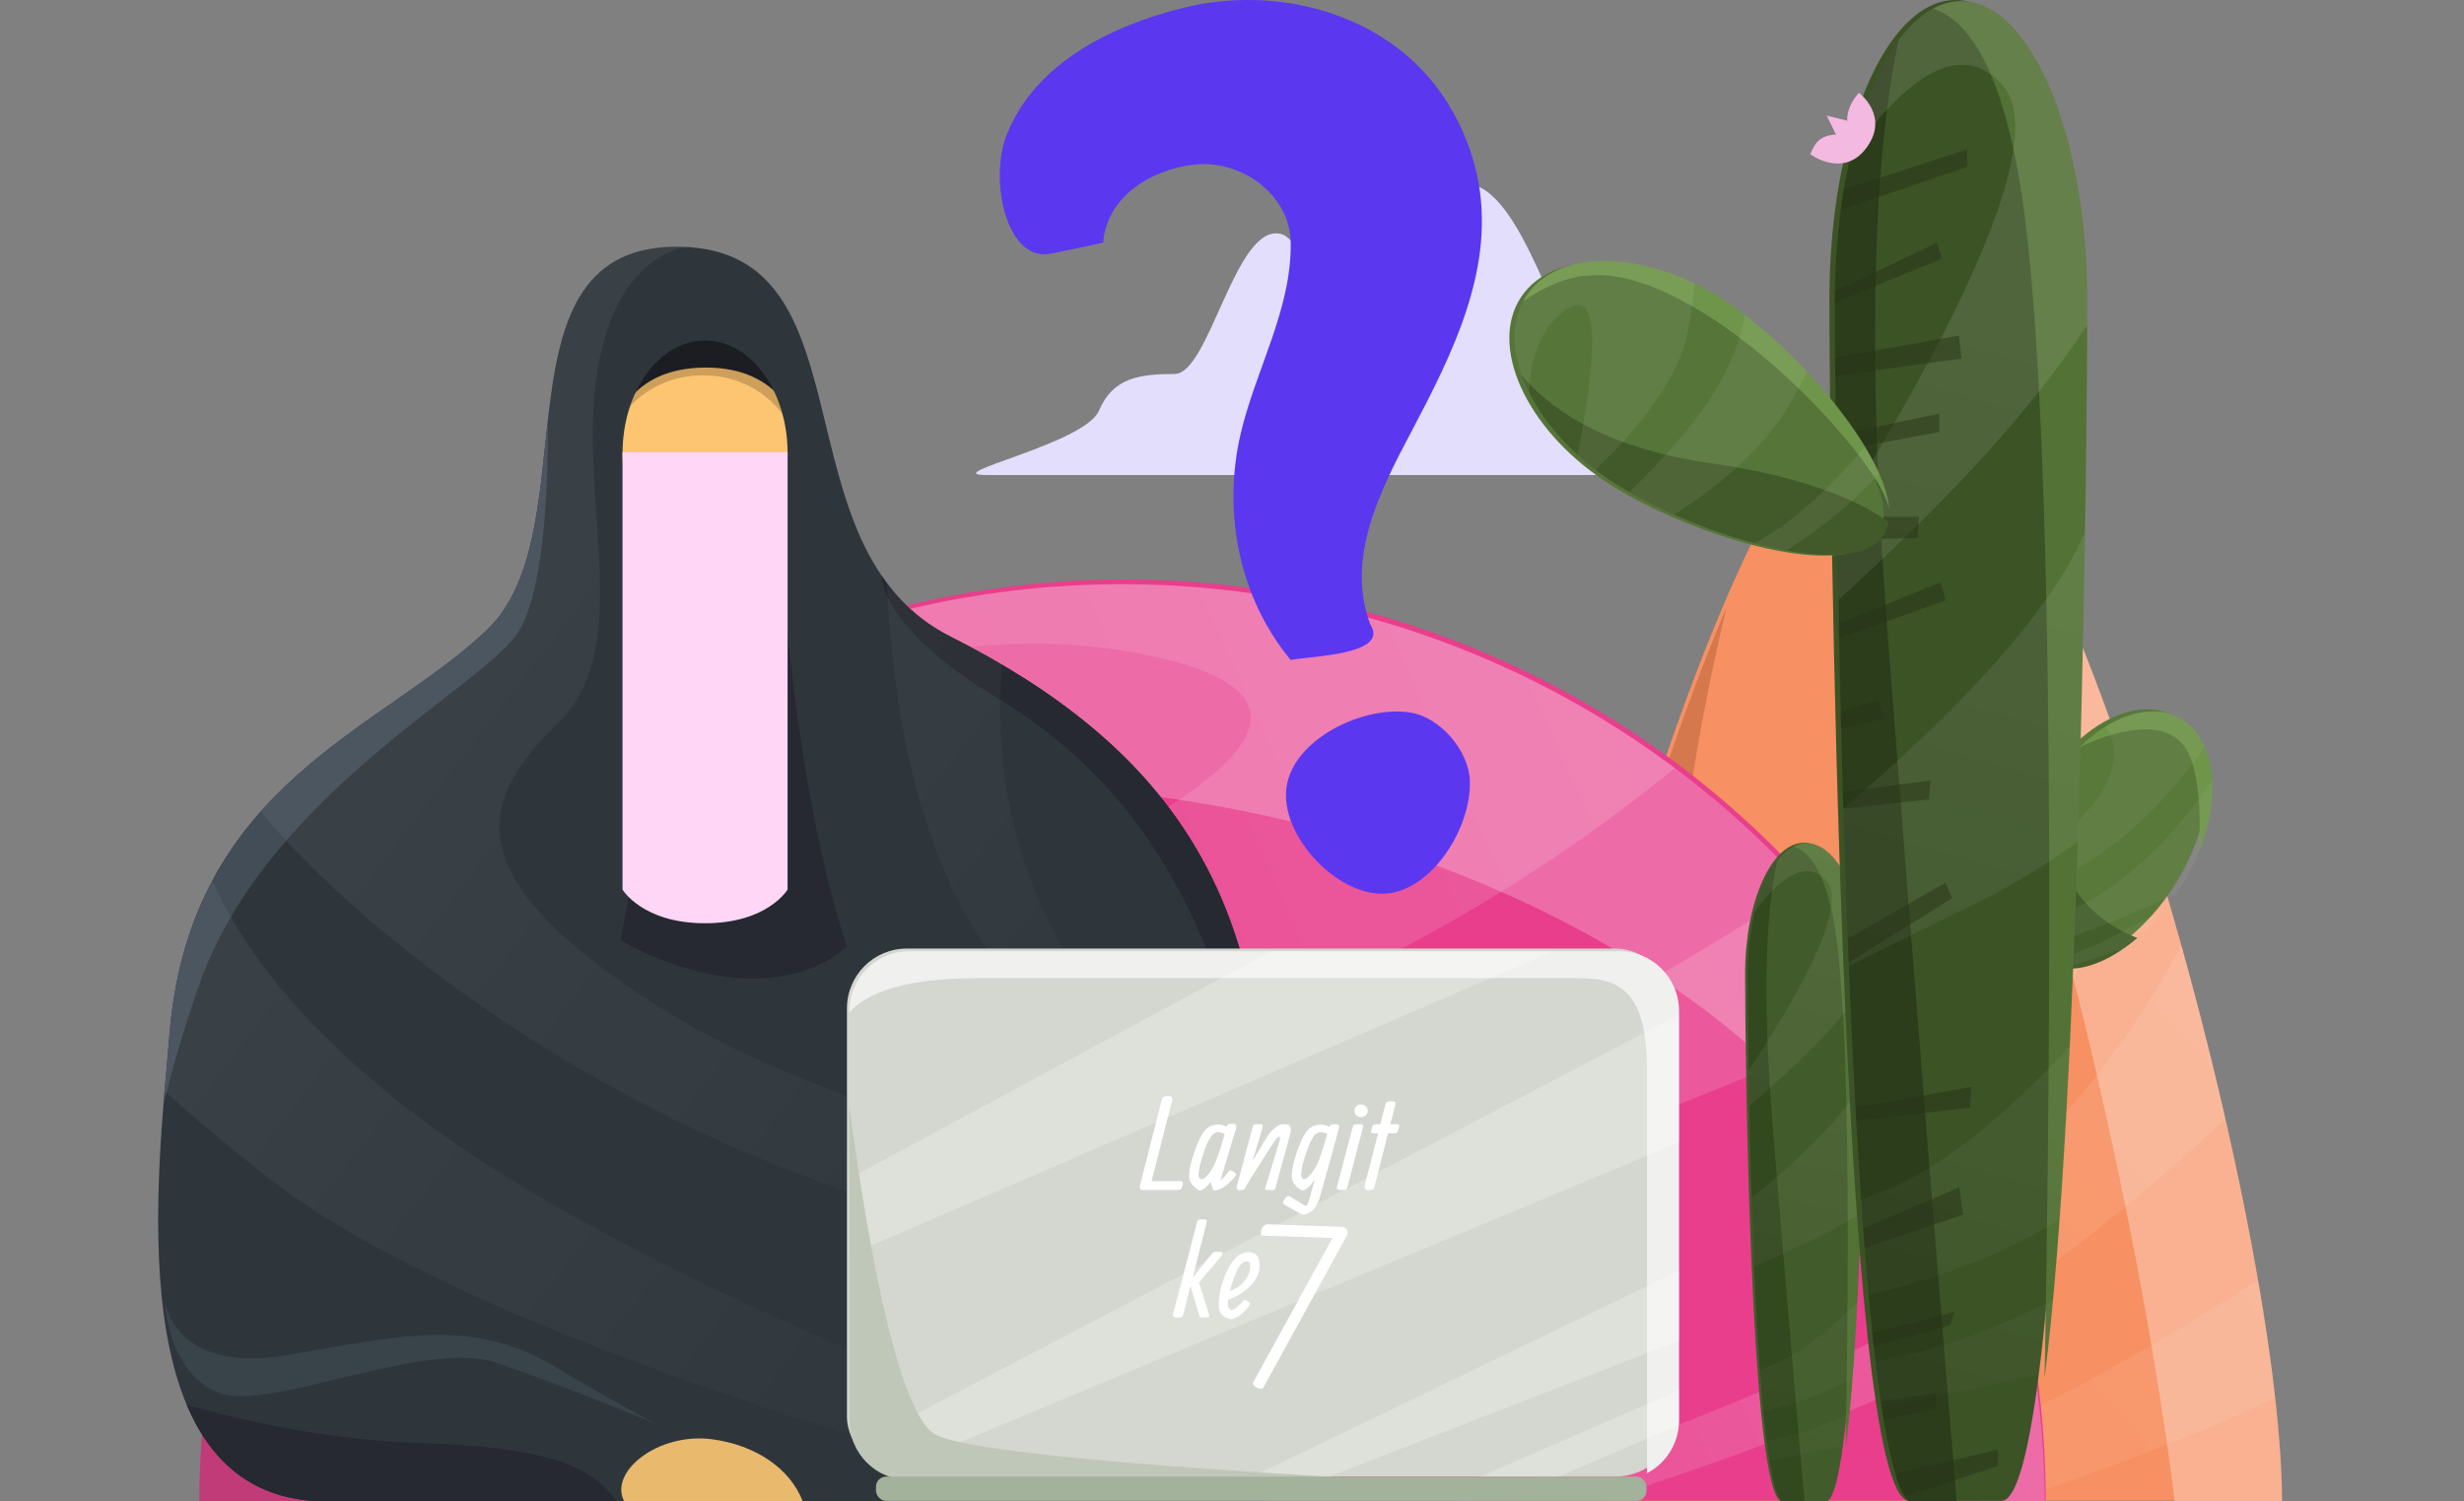 <?xml version="1.0" encoding="UTF-8" standalone="no"?>
<svg
   xmlns:dc="http://purl.org/dc/elements/1.1/"
   xmlns:cc="http://creativecommons.org/ns#"
   xmlns:rdf="http://www.w3.org/1999/02/22-rdf-syntax-ns#"
   xmlns:svg="http://www.w3.org/2000/svg"
   xmlns="http://www.w3.org/2000/svg"
   xmlns:xlink="http://www.w3.org/1999/xlink"
   xmlns:sodipodi="http://sodipodi.sourceforge.net/DTD/sodipodi-0.dtd"
   xmlns:inkscape="http://www.inkscape.org/namespaces/inkscape"
   width="870"
   height="530"
   version="1.1"
   viewBox="0 0 870 530"
   id="svg16"
   sodipodi:docname="f.svg"
   inkscape:version="1.0.1 (unknown)">
  <rect x="0" y="0" width="870" height="530" fill="#808080" stroke="none"/>
  <title
     id="title1127">Header LangitKetujuh OS for Web</title>
  <sodipodi:namedview
     pagecolor="#ffffff"
     bordercolor="#666666"
     borderopacity="1"
     objecttolerance="10"
     gridtolerance="10"
     guidetolerance="10"
     inkscape:pageopacity="0"
     inkscape:pageshadow="2"
     inkscape:window-width="1366"
     inkscape:window-height="703"
     id="namedview18"
     showgrid="false"
     inkscape:zoom="0.49339623"
     inkscape:cx="414.0657"
     inkscape:cy="212.88979"
     inkscape:window-x="0"
     inkscape:window-y="0"
     inkscape:window-maximized="1"
     inkscape:current-layer="g1125"
     inkscape:document-rotation="0" />
  <defs
     id="defs6">
    <style
       id="style4">.cls-1{fill:#2e186a;}.cls-2,.cls-6{fill:#fff;}.cls-11,.cls-2,.cls-3{stroke:#2e186a;}.cls-11,.cls-2,.cls-3,.cls-8,.cls-9{stroke-linecap:round;stroke-linejoin:round;}.cls-2,.cls-3,.cls-8,.cls-9{stroke-width:6px;}.cls-11,.cls-3,.cls-8,.cls-9{fill:none;}.cls-4{fill:#fe7624;}.cls-5{fill:#feba91;}.cls-7{fill:#5d21d1;}.cls-8{stroke:#fff;}.cls-9{stroke:#fffdfd;}.cls-10{fill:#968bb4;}.cls-11{stroke-width:8px;}</style>
    <linearGradient
       id="linearGradient2914"
       x1="479.25"
       x2="307.27"
       y1="462.3"
       y2="638.84"
       gradientUnits="userSpaceOnUse"
       xlink:href="#linearGradient2712" />
    <linearGradient
       id="linearGradient2712">
      <stop
         stop-color="#fff"
         stop-opacity=".1"
         offset="0"
         id="stop10" />
      <stop
         stop-color="#fff"
         stop-opacity=".02"
         offset="1"
         id="stop12" />
    </linearGradient>
    <linearGradient
       id="linearGradient2970"
       x1="359.27"
       x2="292.8"
       y1="381.82"
       y2="441.39"
       gradientUnits="userSpaceOnUse"
       xlink:href="#linearGradient2712" />
    <linearGradient
       id="linearGradient2929"
       x1="342.68"
       x2="204.3"
       y1="454.45"
       y2="720.11"
       gradientUnits="userSpaceOnUse"
       xlink:href="#linearGradient2712" />
    <linearGradient
       id="linearGradient2734-7"
       x1="1415.5"
       x2="1275.1"
       y1="127.37"
       y2="753.71"
       gradientUnits="userSpaceOnUse"
       xlink:href="#linearGradient2712" />
    <linearGradient
       id="linearGradient2734"
       x1="1377.3"
       x2="1275.1"
       y1="398.49"
       y2="753.71"
       gradientUnits="userSpaceOnUse"
       xlink:href="#linearGradient2712" />
    <linearGradient
       id="linearGradient1118"
       x1="-164.4"
       x2="-509.61"
       y1="664.98"
       y2="821.87"
       gradientUnits="userSpaceOnUse"
       xlink:href="#linearGradient1124" />
    <linearGradient
       id="linearGradient1124">
      <stop
         stop-color="#fff"
         stop-opacity=".155"
         offset="0"
         id="stop3" />
      <stop
         stop-color="#fff"
         stop-opacity=".016"
         offset="1"
         id="stop5" />
    </linearGradient>
    <linearGradient
       id="linearGradient2714"
       x1="1232.3"
       x2="944.46"
       y1="545.09"
       y2="830.89"
       gradientUnits="userSpaceOnUse"
       xlink:href="#linearGradient2712" />
    <linearGradient
       id="linearGradient2706"
       x1="1333.7"
       x2="1032.8"
       y1="557.38"
       y2="788.02"
       gradientTransform="matrix(0.288,0,0,0.288,-97.407,29.182)"
       gradientUnits="userSpaceOnUse">
      <stop
         stop-color="#fff"
         stop-opacity=".05"
         offset="0"
         id="stop17" />
      <stop
         stop-color="#fff"
         stop-opacity="0"
         offset="1"
         id="stop19" />
    </linearGradient>
  </defs>
  <g
     id="g1125"
     transform="matrix(0.874,0,0,0.874,100.499,96.31)">
    <path
       d="m 425.753,19.327 c -7.776,0 -13.231,-32.605 -23.351,-35.028 -18.294,-4.38 -28.758,56.526 -42.84,56.586 -14.082,0.066 -24.873,1.36 -30.598,14.856 -5.725,13.496 -66.133,25.985 -45.274,25.985 h 343.352 c 0,0 -8.636,-25.875 -29.734,-35.06 -21.099,-9.184 -55.152,10.715 -68.794,-3.499 -13.641,-14.213 -28.721,-79.044 -51.274,-79.044 -24.57,0 -42.3,55.203 -51.489,55.203 z"
       fill="#e2defc"
       id="path30"
       style="stroke-width:4.58" />
    <g
       transform="matrix(3.06,0,0,3.457,-254.176,-241.659)"
       id="g122">
      <path
         d="m 346.22,213.4 c 0,-34.518 -30.48,-131.25 -50.847,-131.25 -20.367,0 -50.847,96.729 -50.847,131.25"
         fill="#f79062"
         fill-rule="evenodd"
         stop-color="#000000"
         style="font-variation-settings:normal;paint-order:stroke fill markers"
         id="path114" />
      <path
         transform="scale(0.265)"
         d="m 1116.4,310.49 c -16.687,0 -35.172,17.2 -53.889,45.443 23.639,0.008 50.727,10.615 74.018,47.08 50.846,79.607 101.89,282.55 118.68,403.52 h 53.365 c 0,-130.46 -115.2,-496.05 -192.18,-496.05 z"
         fill="#f9b191"
         id="path116" />
      <path
         transform="scale(0.265)"
         d="M 1031.8,411.33 C 975.089,529.41 924.23,719.86 924.23,806.54 h 237.3 c -52.526,-17.162 -110.15,-48.645 -136.67,-106.25 -39.365,-85.501 -11.844,-219.7 6.936,-288.96 z"
         fill="#d5784e"
         id="path118" />
      <path
         transform="scale(0.265)"
         d="m 1172.4,359.2 c -0.402,40.288 -12.317,93.322 -52.391,156.18 -48.891,76.691 -122.6,141.51 -182.57,186.36 -4.531,22.391 -8.036,43.409 -10.293,62.219 59.541,-28.76 137.42,-70.246 203.25,-118.23 51.608,-37.618 88.279,-85.319 113.61,-128.59 -21.766,-62.162 -46.835,-119.51 -71.606,-157.95 z m 86.023,201.3 c -22.112,36.185 -52.349,73.696 -93.18,104.07 -63.104,46.944 -161.56,90.498 -240.2,121.08 -0.538,7.475 -0.824,14.472 -0.824,20.883 h 29.535 c 72.847,-21.576 160.73,-53.418 225.23,-95.4 43.117,-28.064 76.223,-53.2 101.32,-74.35 -6.475,-25.073 -13.838,-50.799 -21.875,-76.287 z m 38.172,147.57 c -36.033,20.441 -79.508,43.228 -123.31,61.689 -32.317,13.621 -66.36,26.051 -98.131,36.777 h 95.26 c 45.605,-13.384 92.683,-29.032 134.71,-46.568 -2.029,-15.966 -4.911,-33.419 -8.531,-51.898 z"
         fill="url(#linearGradient2714)"
         id="path120"
         style="fill:url(#linearGradient2714)" />
    </g>
    <g
       transform="matrix(7.451,0,0,7.45,941.841,-1100.789)"
       id="g82">
      <path
         d="m -30.922,214.34 a 49.954,49.954 0 0 0 -24.977,-43.261 49.954,49.954 0 0 0 -49.954,0 49.954,49.954 0 0 0 -24.977,43.261"
         fill="#e83e8c"
         fill-rule="evenodd"
         stop-color="#000000"
         style="font-variation-settings:normal;paint-order:stroke fill markers"
         id="path74" />
      <path
         transform="scale(0.265)"
         d="m -306.18,621.31 a 188.8,188.8 0 0 0 -93.889,25.295 188.8,188.8 0 0 0 -46.902,38.289 207.07,147.88 0 0 1 6.633,-2.853 207.07,147.88 0 0 1 207.07,0 207.07,147.88 0 0 1 103.54,128.07 h 12.861 a 188.8,188.8 0 0 0 -94.4,-163.51 188.8,188.8 0 0 0 -94.91,-25.295 z"
         fill="#ed6ca7"
         fill-rule="evenodd"
         stop-color="#000000"
         style="font-variation-settings:normal;paint-order:stroke fill markers"
         id="path76" />
      <path
         transform="scale(0.265)"
         d="m -455.56,695.32 a 188.8,188.8 0 0 0 -38.91,114.8 h 172.99 c -35.308,-8.265 -69.743,-21.212 -90.723,-41.51 -31.988,-30.948 -40.924,-58.59 -43.361,-73.287 z"
         fill="#c13b79"
         stop-color="#000000"
         style="font-variation-settings:normal;paint-order:stroke fill markers"
         id="path78" />
      <path
         transform="scale(0.265)"
         d="m -306.18,621.31 a 188.8,188.8 0 0 0 -93.889,25.295 188.8,188.8 0 0 0 -53.734,46.449 c 38.854,-33.411 95.55,-68.851 152.6,-57.395 92.156,18.506 -134.12,87.659 -178.27,100.73 a 188.8,188.8 0 0 0 -5.826,15.617 c 25.937,-2.225 87.621,-9.095 164.42,-28.381 58.612,-14.718 101.95,-43.127 128.3,-64.699 a 188.8,188.8 0 0 0 -18.684,-12.318 188.8,188.8 0 0 0 -94.91,-25.295 z m 140.05,61.619 c -15.246,10.237 -38.654,24.599 -67.863,38.164 -64.445,29.929 -177.86,40.791 -225.9,44.137 -12.47,0.868 -21.983,1.407 -29.578,1.77 a 188.8,188.8 0 0 0 -1.857,8.867 c 48.671,-0.952 166.99,-5.796 247.7,-30.281 43.873,-13.309 75.083,-26.702 96.617,-37.818 a 188.8,188.8 0 0 0 -19.117,-24.838 z m 43.014,79.002 c -25.503,13.421 -67.147,33.083 -116.89,48.18 h 28.34 c 29.124,-9.162 58.229,-19.926 81.938,-32.01 3.259,-1.661 6.3,-3.183 9.271,-4.662 a 188.8,188.8 0 0 0 -2.656,-11.508 z"
         fill="url(#linearGradient1118)"
         id="path80"
         style="fill:url(#linearGradient1118)" />
    </g>
    <g
       transform="matrix(4.148,0,0,4.148,-636.126,-294.944)"
       id="g180">
      <g
         transform="matrix(0.467,0,0,0.439,153.72,107.07)"
         id="g132">
        <path
           d="m 311.6,190.72 c -6.778,-1e-5 -7.792,-100.97 -7.792,-117.06 0,-16.084 5.495,-29.122 12.273,-29.122 6.778,-3e-6 12.273,13.038 12.273,29.122 0,16.084 -1.014,117.06 -7.792,117.06"
           fill="#425b2a"
           fill-rule="evenodd"
           stop-color="#000000"
           style="font-variation-settings:normal;paint-order:stroke fill markers"
           id="path124" />
        <path
           transform="matrix(0.265,0,0,0.265,-31.765,-22.795)"
           d="m 1314.7,254.52 c -3.524,1e-5 -6.955,0.938 -10.254,2.705 12.707,4.207 25.669,21.848 32.774,70.002 12.85,87.092 10.242,322.37 8.172,433.23 13.342,-103.66 15.695,-348.25 15.695,-395.88 0,-60.789 -20.768,-110.07 -46.387,-110.07 z"
           fill="#537236"
           id="path126" />
        <path
           transform="matrix(0.265,0,0,0.265,-31.765,-22.795)"
           d="m 1291.7,269.01 c -13.968,18.967 -23.387,54.646 -23.387,95.568 0,60.788 3.831,442.42 29.449,442.42 h 15.394 c -4.422,-53.573 -14.105,-172.19 -25.232,-317.01 -9.854,-128.24 -2.549,-192.01 3.775,-220.97 z"
           fill="#32481e"
           id="path128" />
        <path
           transform="matrix(0.265,0,0,0.265,-31.765,-22.795)"
           d="m 1314.7,254.52 c -17.452,3e-5 -32.645,22.88 -40.562,56.678 19.817,-28.466 40.479,-43.329 55.92,-25.709 19.593,22.358 -28.53,107.41 -60.969,159.03 0.146,9.599 0.321,19.61 0.521,30.16 33.849,-31.177 67.015,-64.038 91.447,-101.07 0.012,-3.157 0.029,-6.733 0.029,-9.02 0,-60.789 -20.768,-110.07 -46.387,-110.07 z m 45.537,195.01 c -13.753,33.186 -55.752,73.554 -88.795,101.75 0.57,19.191 1.237,38.676 2.016,57.896 15.976,-7.941 33.152,-16.463 49.609,-24.57 12.115,-5.968 23.84,-13.412 34.512,-21.094 1.291,-40.717 2.123,-80.234 2.658,-113.98 z m -5.598,189.05 c -21.213,22.945 -45.628,44.408 -69.006,53.549 -2.595,1.014 -5.133,1.973 -7.644,2.906 0.846,12.346 1.758,24.1 2.752,34.998 24.116,-5.747 49.26,-14.5 70.172,-27.812 1.428,-19.776 2.659,-41.31 3.727,-63.641 z m -6.143,93.316 c -17.93,9.019 -37.578,16.863 -57.414,21.078 -2.889,0.614 -5.106,1.068 -7.797,1.635 0.706,5.929 1.443,11.478 2.215,16.551 20.222,-3.757 41.744,-8.106 60.135,-12.631 1.016,-8.112 1.97,-17.03 2.861,-26.633 z"
           fill="url(#linearGradient2734-7)"
           id="path130"
           style="fill:url(#linearGradient2734-7)" />
      </g>
      <g
         id="g140">
        <path
           d="m 324.11,121.75 c -3.407,6.261 -3.503,14.241 0.393,16.361 3.896,2.12 10.308,-2.423 13.715,-8.684 3.407,-6.261 3.011,-13.055 -0.885,-15.175 -3.896,-2.12 -9.816,1.237 -13.223,7.499 z"
           fill="#59793b"
           fill-rule="evenodd"
           stop-color="#000000"
           style="font-variation-settings:normal;paint-order:stroke fill markers"
           id="path134" />
        <path
           transform="matrix(0.265,0,0,0.265,-31.765,-22.795)"
           d="m 1384.4,515.56 c -8.524,0.286 -17.998,5.113 -26.357,13.295 10.964,-5.337 28.847,-11.047 37.607,-1.807 6.614,6.976 7.283,25.061 6.541,40.043 8.485,-21.123 5.82,-42.052 -7.211,-49.143 -3.221,-1.753 -6.806,-2.515 -10.58,-2.389 z"
           fill="#6f954b"
           id="path136" />
        <path
           transform="matrix(0.265,0,0,0.265,-31.765,-22.795)"
           d="m 1348.8,540.12 c -1.314,1.962 -2.564,4.019 -3.734,6.17 -12.877,23.664 -13.242,53.824 1.482,61.836 9.008,4.901 21.573,0.368 32.922,-9.301 -9.432,-3.617 -20.988,-11.028 -27.33,-26.186 -6.22,-14.867 -5.832,-24.996 -3.34,-32.52 z"
           fill="#445e2b"
           id="path138" />
      </g>
      <path
         transform="matrix(0.265,0,0,0.265,-31.765,-22.795)"
         d="m 1384.4,515.56 c -5.346,0.179 -11.068,2.146 -16.652,5.604 5,6.538 4.118,15.844 -2.594,26.074 -4.121,6.282 -17.014,17.912 -29.385,28.379 -0.362,3.411 -0.464,6.727 -0.287,9.869 13.558,-6.727 29.657,-15.847 41.428,-26.104 12.057,-10.505 21.168,-21.986 27.32,-30.938 -2.023,-4.602 -5.114,-8.246 -9.25,-10.496 -3.221,-1.753 -6.806,-2.515 -10.58,-2.389 z m 22.611,25.398 c -10.114,14.78 -27.991,36.543 -51.396,47.465 -6.771,3.16 -12.631,5.794 -18.066,8.197 0.918,2.631 2.142,4.96 3.664,6.924 15.021,-5.281 31.845,-11.546 44.812,-17.42 2.861,-1.296 5.399,-2.418 7.783,-3.459 1.617,-2.366 3.136,-4.824 4.518,-7.363 6.397,-11.756 9.243,-24.007 8.685,-34.344 z m -17.461,47.424 c -7.339,3.747 -14.308,7.343 -17.965,9.389 -5.728,3.204 -16.359,7.33 -24.898,10.449 1.815,0.955 3.769,1.536 5.828,1.772 6.693,-2.179 13.819,-4.506 21.522,-7.041 5.44,-3.729 10.773,-8.728 15.514,-14.568 z"
         fill="#ffffff"
         fill-opacity="0.05"
         id="path142" />
      <g
         id="g154">
        <path
           d="m 311.6,190.72 c -6.778,-1e-5 -7.792,-100.97 -7.792,-117.06 0,-16.084 5.495,-29.122 12.273,-29.122 6.778,-3e-6 12.273,13.038 12.273,29.122 0,16.084 -1.014,117.06 -7.792,117.06"
           fill="#3c5326"
           fill-rule="evenodd"
           stop-color="#000000"
           style="font-variation-settings:normal;paint-order:stroke fill markers"
           id="path146" />
        <path
           transform="matrix(0.265,0,0,0.265,-31.765,-22.795)"
           d="m 1314.7,254.52 c -3.524,1e-5 -6.955,0.938 -10.254,2.705 12.707,4.207 25.669,21.848 32.774,70.002 12.85,87.092 10.242,322.37 8.172,433.23 13.342,-103.66 15.695,-348.25 15.695,-395.88 0,-60.789 -20.768,-110.07 -46.387,-110.07 z"
           fill="#537236"
           id="path148" />
        <path
           transform="matrix(0.265,0,0,0.265,-31.765,-22.795)"
           d="m 1291.7,269.01 c -13.968,18.967 -23.387,54.646 -23.387,95.568 0,60.788 3.831,442.42 29.449,442.42 h 15.394 c -4.422,-53.573 -14.105,-172.19 -25.232,-317.01 -9.854,-128.24 -2.549,-192.01 3.775,-220.97 z"
           fill="#2b3d1a"
           id="path150" />
        <path
           transform="matrix(0.265,0,0,0.265,-31.765,-22.795)"
           d="m 1314.7,254.52 c -17.452,3e-5 -32.645,22.88 -40.562,56.678 19.817,-28.466 40.479,-43.329 55.92,-25.709 19.593,22.358 -28.53,107.41 -60.969,159.03 0.146,9.599 0.321,19.61 0.521,30.16 33.849,-31.177 67.015,-64.038 91.447,-101.07 0.012,-3.157 0.029,-6.733 0.029,-9.02 0,-60.789 -20.768,-110.07 -46.387,-110.07 z m 45.537,195.01 c -13.753,33.186 -55.752,73.554 -88.795,101.75 0.57,19.191 1.237,38.676 2.016,57.896 15.976,-7.941 33.152,-16.463 49.609,-24.57 12.115,-5.968 23.84,-13.412 34.512,-21.094 1.291,-40.717 2.123,-80.234 2.658,-113.98 z m -5.598,189.05 c -21.213,22.945 -45.628,44.408 -69.006,53.549 -2.595,1.014 -5.133,1.973 -7.644,2.906 0.846,12.346 1.758,24.1 2.752,34.998 24.116,-5.747 49.26,-14.5 70.172,-27.812 1.428,-19.776 2.659,-41.31 3.727,-63.641 z m -6.143,93.316 c -17.93,9.019 -37.578,16.863 -57.414,21.078 -2.889,0.614 -5.106,1.068 -7.797,1.635 0.706,5.929 1.443,11.478 2.215,16.551 20.222,-3.757 41.744,-8.106 60.135,-12.631 1.016,-8.112 1.97,-17.03 2.861,-26.633 z"
           fill="url(#linearGradient2734)"
           id="path152"
           style="fill:url(#linearGradient2734)" />
      </g>
      <path
         transform="matrix(0.265,0,0,0.265,-31.765,-22.795)"
         d="m 1316.9,308.94 -45.293,14.807 c -0.415,2.462 -0.8,4.958 -1.141,7.504 l 46.604,-15.873 z m -10.988,34.328 -37.58,17.912 c -0.014,1.131 -0.035,2.259 -0.035,3.398 v 0.695 l 39.316,-16.029 z m 8.006,34.174 -45.527,8.115 c 0.014,2.092 0.034,4.394 0.053,6.682 l 46.412,-6.369 z m -7.24,28.656 -38.018,8.039 c 0.022,1.945 0.042,3.819 0.066,5.84 l 38.037,-7.135 z m -37.617,37.787 c 0.043,2.864 0.081,5.615 0.129,8.572 l 29.566,-0.615 0.426,-7.814 z m 38.129,24.201 -37.432,15.189 c 0.037,1.822 0.065,3.536 0.103,5.379 l 39.287,-13.9 z m -23.256,43.369 -13.455,3.973 c 0.052,2.114 0.099,4.181 0.152,6.311 l 15.943,-3.617 z m 19.592,29.5 -32.277,4.199 c 0.059,2.058 0.115,4.097 0.176,6.162 l 31.42,-3.389 z m 5.453,37.547 -35.928,20.574 c 0.113,2.948 0.22,5.904 0.338,8.842 l 37.975,-23.67 z m 9.625,75.014 -42.709,7.621 c 0.086,1.582 0.169,3.19 0.258,4.76 l 41.77,-4.643 z m -4.6,36.994 -35.279,15.055 c 0.178,2.403 0.357,4.794 0.541,7.141 l 36.186,-12.156 z m -1.703,45.668 -30.199,7.979 c 0.171,1.628 0.344,3.228 0.52,4.807 l 28.146,-7.805 z m -6.731,29.807 -20.379,3.16 c 0.34,2.315 0.685,4.556 1.039,6.688 l 19.256,-3.947 z m 22.658,20.842 -37.656,8.949 c 1.086,3.587 2.222,6.413 3.414,8.305 l 34.414,-11.201 z"
         fill="#263517"
         fill-opacity="0.5"
         id="path156" />
      <g
         fill="#f4b9e1"
         id="g164">
        <path
           d="m 306.68,53.575 c 0,0 3.013,2.238 0.76,5.328 -2.252,3.09 -5.491,0.656 -5.491,0.656 0.444,-1.13 0.94,-1.818 2.5,-1.92 l -0.903,-1.839 2.01,0.501 c 0,0 -0.206,-1.224 1.124,-2.725 z"
           id="path160" />
      </g>
      <g
         transform="rotate(-27.556,301.98,89.02)"
         id="g178">
        <g
           id="g172">
          <path
             d="m 301.27,71.852 c 4.397,8.082 7.945,24.31 2.916,27.046 -5.029,2.736 -16.729,-9.056 -21.126,-17.138 -4.397,-8.082 -3.886,-16.851 1.142,-19.587 5.029,-2.736 12.67,1.597 17.067,9.679 z"
             fill="#567539"
             fill-rule="evenodd"
             stop-color="#000000"
             style="font-variation-settings:normal;paint-order:stroke fill markers"
             id="path166" />
          <path
             transform="matrix(0.265,0,0,0.265,-31.765,-22.795)"
             d="m 1205.8,318.06 c -4.112,0.143 -8.023,1.143 -11.586,3.082 -0.716,0.39 -1.399,0.822 -2.066,1.275 17.727,-2.026 33.912,0.414 52.033,26.994 22.449,32.928 34.848,84.58 32.461,100.18 -0.128,0.836 -0.275,1.667 -0.426,2.494 8.42,-20.25 -3.377,-68.413 -17.496,-94.361 -13.504,-24.817 -35.102,-40.282 -52.92,-39.662 z"
             fill="#6f954b"
             id="path168" />
          <path
             transform="matrix(0.265,0,0,0.265,-31.765,-22.795)"
             d="m 1179.1,346.27 c -1.95,14.21 1.551,31.953 10.774,48.902 16.62,30.545 60.84,75.115 79.846,64.773 1.552,-0.844 2.884,-2.034 4.019,-3.514 -4.894,-9.692 -17.198,-27.233 -47.926,-49.301 -34.183,-24.55 -43.635,-47.175 -46.713,-60.861 z"
             fill="#425a2a"
             id="path170" />
        </g>
        <path
           transform="matrix(0.265,0,0,0.265,-31.765,-22.795)"
           d="m 1205.8,318.06 c -4.112,0.143 -8.023,1.143 -11.586,3.082 -10.128,5.511 -15.404,17.497 -15.611,32.115 5.633,-10.03 13.829,-18.898 25.623,-20.762 19.509,-3.082 -5.766,31.006 -20.428,49.178 0.959,2.628 2.042,5.262 3.27,7.891 15.335,-4.363 40.903,-13.534 53.178,-28.773 4.393,-5.454 7.942,-10.498 10.82,-15.029 -13.193,-17.702 -30.521,-28.214 -45.266,-27.701 z m 56.303,46.41 c -6.561,8.854 -18.787,19.901 -41.543,29.059 -10.031,4.037 -18.742,6.967 -26.24,9.08 3.12,4.887 6.768,9.964 10.777,15.006 18.947,-1.675 40.877,-6.163 57.514,-17.039 3.736,-2.443 7.037,-4.684 10.1,-6.809 -2.903,-10.49 -6.589,-20.678 -10.608,-29.297 z m 16.732,63.52 c -16.18,6.522 -36.021,12.741 -52.527,12.539 3.044,2.801 6.114,5.411 9.16,7.787 10.783,-0.775 22.896,-2.712 35.688,-6.637 2.684,-0.824 5.24,-1.641 7.701,-2.449 0.236,-3.493 0.225,-7.262 -0.021,-11.24 z"
           fill="#ffffff"
           fill-opacity="0.07"
           id="path174" />
      </g>
    </g>
    <path
       id="path971"
       style="font-style:normal;font-variant:normal;font-weight:normal;font-stretch:normal;font-size:73.226px;line-height:1.25;font-family:'Abyssinica SIL';-inkscape-font-specification:'Abyssinica SIL, Normal';font-variant-ligatures:normal;font-variant-caps:normal;font-variant-numeric:normal;font-variant-east-asian:normal;font-variation-settings:normal;letter-spacing:0px;word-spacing:0px;vector-effect:none;fill:#5b37f0;fill-opacity:1;stroke-width:34.677;stroke-linecap:butt;stroke-linejoin:miter;stroke-miterlimit:4;stroke-dasharray:none;stroke-dashoffset:0;stroke-opacity:1;stop-color:#000000"
       d="m 481.656,-39.725 c 8.188,37.053 -9.936,72.636 -26.768,104.495 -12.267,23.219 -26.317,50.515 -16.326,77.252 8.058,12.335 -23.78,12.795 -32.118,14.408 -20.809,-25.039 -27.674,-59.632 -20.209,-91.447 6.093,-25.968 20.675,-50.329 20.199,-77.343 -0.338,-19.147 -19.729,-33.406 -38.882,-31.33 -17.471,1.893 -35.414,12.91 -36.884,31.55 l -20.887,4.387 c -18.377,3.859 -25.216,-29.995 -18.091,-47.967 11.573,-29.192 42.623,-44.203 71.42,-51.327 37.401,-9.253 81.056,1.8 104.019,34.398 6.959,9.879 11.916,21.103 14.528,32.925 z m -2.842,244.947 c 0.679,19.036 -15.396,44.682 -34.421,45.613 -19.486,0.953 -42.415,-23.744 -39.645,-43.056 2.763,-19.262 30.795,-33.116 50.018,-30.099 12.041,1.89 23.613,15.363 24.048,27.543 z"
       sodipodi:nodetypes="ssccssscssssssssss" />
    <g
       transform="matrix(-3.68,0,0,3.68,1090.14,-467.188)"
       id="g214">
      <g
         id="g194">
        <path
           d="m 271.48,217.94 c 1.019,-25.465 21.794,-49.959 30.498,-22.883 8.704,27.077 14.601,66.754 -11.22,66.754 h -49.547 c 0,0 1.646,-8.167 11.539,-8.167 9.893,0 22.667,-9.464 18.729,-35.704 z"
           fill="#e9b96e"
           id="path182" />
        <path
           d="m 263.26,146.82 a 12.094,15.645 0 0 1 -12.094,15.645 12.094,15.645 0 0 1 -12.094,-15.645 12.094,15.645 0 0 1 12.094,-15.645 12.094,15.645 0 0 1 12.094,15.645 z"
           fill="#cd9f5b"
           fill-rule="evenodd"
           stop-color="#000000"
           style="font-variation-settings:normal;paint-order:stroke fill markers"
           id="path184" />
        <path
           d="m 261.68,151.19 c 0,8.13 -5.095,14.722 -11.38,14.722 -6.285,0 -11.38,-6.591 -11.38,-14.722 0,-8.13 5.095,-12.975 11.38,-12.975 6.285,-1e-5 11.38,4.845 11.38,12.975 z"
           fill="#fdc471"
           fill-rule="evenodd"
           stop-color="#000000"
           style="font-variation-settings:normal;paint-order:stroke fill markers"
           id="path186" />
        <path
           d="m 240.45,142.87 c 0,0 1.85,-5.876 10.297,-5.492 8.447,0.384 9.404,7.192 9.404,7.192 0,0 -0.732,-10.189 -8.657,-10.886 -7.924,-0.696 -10.698,5.351 -11.045,9.186 z"
           fill="#1b1d22"
           id="path188" />
        <path
           d="m 252.75,124.1 c -21.271,0.448 -10.267,33.041 -29.567,42.775 -23.689,11.949 -34.545,27.965 -34.545,55.217 v 39.725 h 104.12 c 21.915,-1.21 17.363,-36.318 16.1,-51.382 -2.302,-27.464 -23.429,-33.319 -34.864,-44.291 -11.436,-10.972 0.025,-42.492 -21.246,-42.045 z m -2.673,10.287 c 5.004,4e-5 9.06,5.543 9.06,12.38 -5e-5,6.837 -4.056,12.38 -9.06,12.38 -5.004,-4e-5 -9.06,-5.543 -9.06,-12.38 5e-5,-6.837 4.056,-12.38 9.06,-12.38 z"
           fill="#2e363c"
           id="path192" />
      </g>
      <path
         d="m 258.97,261.81 c 1.683,-3.263 -3.784,-7.567 -9.659,-6.793 -4.81,0.634 -8.584,3.241 -9.943,6.793 z"
         fill="#e9b96e"
         id="path196" />
      <g
         id="g212">
        <path
           d="m 242.25,150.87 c -0.941,16.33 -3.016,35.62 -7.734,50.059 0,0 3.597,3.733 11.001,3.501 7.403,-0.232 13.849,-4.208 13.849,-4.208 l -1.425,-7.572 z"
           fill="#262931"
           id="path198" />
        <path
           d="m 259.14,146.65 h -18.12 v 48.018 c 0,0 2.182,3.698 9.06,3.698 6.878,0 9.06,-3.698 9.06,-3.698 z"
           fill="#ffbcf1"
           fill-rule="evenodd"
           stop-color="#000000"
           style="fill:#ffd6f6;fill-opacity:1;paint-order:stroke fill markers"
           id="path200" />
        <path
           d="m 255.19,253.46 c 0,0 9.944,-4.188 17.854,-6.854 7.91,-2.667 25.213,5.645 30.657,3.228 5.444,-2.417 5.694,-9.994 5.694,-9.994 0,0 -0.97,8.025 -13.299,5.957 -12.329,-2.069 -20.295,-4.212 -29.327,1.134 -9.032,5.346 -11.578,6.53 -11.578,6.53 z"
           fill="#39434a"
           stop-color="#000000"
           style="font-variation-settings:normal"
           id="path202" />
        <path
           d="m 267.34,143.3 c -0.003,0.339 -0.011,0.599 -0.01,0.953 0.004,1.544 0.03,3.219 0.093,4.943 0.064,1.724 0.165,3.497 0.318,5.235 0.153,1.738 0.358,3.441 0.63,5.026 0.136,0.792 0.289,1.555 0.46,2.278 0.171,0.723 0.361,1.406 0.571,2.038 0.21,0.632 0.44,1.214 0.693,1.735 0.253,0.521 0.528,0.981 0.826,1.37 0.299,0.389 0.668,0.799 1.101,1.232 0.432,0.433 0.927,0.888 1.477,1.366 1.099,0.957 2.415,2.007 3.882,3.156 1.467,1.149 3.086,2.398 4.788,3.753 1.703,1.355 3.49,2.816 5.296,4.39 0.903,0.787 1.81,1.603 2.714,2.447 0.904,0.844 1.803,1.717 2.691,2.62 0.888,0.903 1.764,1.837 2.619,2.8 0.855,0.964 1.69,1.958 2.497,2.984 0.806,1.026 1.584,2.083 2.325,3.174 0.741,1.09 1.444,2.212 2.103,3.368 0.658,1.156 1.271,2.345 1.831,3.567 0.56,1.223 1.065,2.48 1.51,3.771 0.933,2.714 1.739,5.278 2.436,7.688 0.522,1.806 0.927,3.437 1.333,5.067 -0.233,-2.906 -0.477,-5.622 -0.662,-7.835 -2.302,-27.464 -23.429,-33.319 -34.864,-44.291 -5.218,-5.007 -5.688,-14.263 -6.657,-22.838 z"
           fill="#424d57"
           id="path204" />
        <path
           d="m 230.73,160.17 c 0,0 -0.003,0.001 -0.003,0.001 -1.839,2.715 -4.246,5.038 -7.535,6.697 -23.689,11.949 -34.545,27.965 -34.545,55.217 v 5.258 c 0.321,-1.997 0.661,-4.097 1.045,-6.428 4.322,-26.194 15.413,-39.493 28.366,-47.306 12.953,-7.813 12.672,-13.439 12.672,-13.439 z"
           fill="#262931"
           stop-color="#000000"
           style="font-variation-settings:normal"
           id="path206" />
        <path
           d="m 252.75,124.1 c -0.165,0.003 -0.322,0.015 -0.483,0.022 3.758,0.894 7.236,3.938 9.029,10.74 3.855,14.622 -4.346,32.602 4.985,41.591 9.331,8.99 10.706,17.45 -11.885,31.564 -16.223,10.136 -48.692,18.855 -65.758,22.981 v 8.358 c 14.284,-2.515 40.059,-7.981 60.7,-17.468 23.291,-10.705 41.264,-25.68 49.516,-35.78 -7.676,-8.649 -18.006,-13.389 -24.858,-19.963 -11.436,-10.972 0.025,-42.492 -21.246,-42.045 z m -22.62,36.905 c -1.757,2.359 -3.997,4.383 -6.947,5.871 -1.99,1.004 -3.887,2.037 -5.697,3.102 0.69,8.146 -0.173,18.295 -5.374,28.762 -5.616,11.301 -15.034,18.34 -23.47,22.633 -0.002,0.24 -0.004,0.478 -0.004,0.72 v 1.233 c 10.869,-4.992 23.545,-12.343 30.129,-21.604 8.734,-12.284 10.798,-29.228 11.363,-40.717 z m 74.036,32.688 c -3.054,6.99 -11.459,20.05 -34.251,33.718 -27.633,16.571 -66.653,30.116 -79.648,34.407 h 18.754 c 26.016,-7 69.087,-20.167 88.445,-35.092 4.491,-3.462 8.456,-6.793 11.952,-9.949 -0.198,-2.342 -0.403,-4.499 -0.557,-6.34 -0.566,-6.757 -2.274,-12.204 -4.694,-16.743 z"
           fill="url(#linearGradient2706)"
           id="path208"
           style="fill:url(#linearGradient2706)" />
        <path
           d="m 306.99,251.22 c -6.729,1.942 -15.935,3.924 -26.233,4.245 -16.116,0.502 -18.801,3.636 -20.971,6.348 h 32.979 c 7.337,-0.405 11.704,-4.612 14.225,-10.593 z"
           fill="#262931"
           id="path210" />
      </g>
    </g>
    <g
       transform="matrix(4.148,0,0,4.148,-372.424,-399.313)"
       id="g320">
      <rect
         x="144.55"
         y="162.09"
         width="80.683"
         height="51.428"
         ry="5.824"
         fill="#d3d7cf"
         fill-rule="evenodd"
         stop-color="#000000"
         style="paint-order:stroke fill markers"
         id="rect292" />
      <path
         transform="scale(0.265)"
         d="m 568.36,612.63 c -12.195,0 -22.012,9.817 -22.012,22.012 v 0.449 c 6.207,-6.673 18.679,-12.59 48.102,-12.59 h 218.66 c 14.907,0 26.406,2.757 26.406,34.096 v 147.89 c 7.008,-3.674 11.77,-11.009 11.77,-19.5 v -150.35 c 0,-12.195 -9.817,-22.012 -22.012,-22.012 z"
         fill="#f0f0ef"
         id="path294" />
      <path
         transform="scale(0.265)"
         d="m 701.33,612.63 -154.99,83.559 v 28.086 l 258.61,-111.64 z m 149.95,23.268 -302.81,158.57 c 2.154,4.533 5.809,8.204 10.332,10.375 l 292.48,-121.96 z m 0,94.111 -159.46,76.992 h 27.619 l 131.85,-51.248 z m 0,43.934 -75.957,33.059 h 28.621 l 47.254,-20.174 c 0.05,-0.607 0.082,-1.218 0.082,-1.838 z"
         fill="#ffffff"
         fill-opacity="0.24"
         id="path296" />
      <path
         transform="scale(0.265)"
         d="m 546.35,669.75 v 115.24 c 0,12.195 9.817,22.012 22.012,22.012 h 176.19 c -77.091,-4.205 -156.78,-10.143 -167.13,-17.078 -14.229,-9.534 -25.359,-77.147 -31.064,-120.18 z"
         fill="#bfc7b8"
         id="path298" />
      <rect
         x="147.38"
         y="213.52"
         width="75.041"
         height="2.365"
         rx="0.975"
         ry="0.975"
         fill="#a3b29a"
         fill-rule="evenodd"
         stop-color="#000000"
         style="paint-order:stroke fill markers"
         id="rect300" />
      <g
         transform="matrix(0.298,0,0,0.298,166.33,171.35)"
         fill="#ffffff"
         id="g318">
        <path
           d="m 57.996,68.15 c -0.403,0.006 -0.798,0.069 -1.185,0.188 -1.019,0.303 -1.874,0.771 -2.562,1.404 -1.97,1.887 -3.506,4.683 -4.607,8.389 -1.102,3.705 -1.452,6.619 -1.053,8.74 0.344,1.584 1.514,2.631 3.512,3.141 0.882,0.165 2.046,-0.324 3.492,-1.467 1.446,-1.143 2.437,-2.225 2.975,-3.244 0.124,-0.331 8.1e-4,-0.64 -0.371,-0.93 l -0.807,-0.496 c -0.303,-0.179 -0.584,-0.152 -0.846,0.082 -1.529,1.722 -2.811,2.776 -3.844,3.162 -1.157,-0.22 -1.544,-1.364 -1.158,-3.43 2.851,-1.006 5.263,-2.514 7.232,-4.525 1.984,-2.025 2.982,-4.173 2.996,-6.445 0.014,-2.273 -0.552,-3.651 -1.695,-4.133 -0.715,-0.301 -1.407,-0.446 -2.078,-0.436 z m -0.277,2.977 c 0.661,0 0.992,0.572 0.992,1.715 0,1.143 -0.31,2.26 -0.93,3.348 -0.606,1.088 -1.384,2.01 -2.334,2.768 -0.937,0.758 -2.066,1.42 -3.389,1.984 0.537,-2.314 1.288,-4.525 2.252,-6.633 0.978,-2.121 2.113,-3.182 3.408,-3.182 z"
           style="font-variant-ligatures:normal;font-variant-caps:normal;font-variant-numeric:normal;font-variant-east-asian:normal"
           id="path302" />
        <path
           d="m 42.574,57.43 c -0.675,-10e-7 -1.095,0.31 -1.26,0.93 l -7.748,29.812 c -0.22,0.909 0.193,1.365 1.24,1.365 h 0.703 c 0.689,0 1.116,-0.31 1.281,-0.93 l 2.416,-9.443 2.748,9.443 c 0.11,0.399 0.241,0.653 0.393,0.764 0.152,0.11 0.44,0.166 0.867,0.166 h 1.137 c 0.854,0 1.15,-0.379 0.889,-1.137 l -3.285,-10.332 7.273,-8.553 c 0.331,-0.358 0.481,-0.689 0.453,-0.992 -0.028,-0.317 -0.26,-0.475 -0.701,-0.475 h -1.57 c -0.537,0 -0.916,0.152 -1.137,0.455 l -6.404,8.037 4.627,-18.141 c 0.165,-0.647 -0.15,-0.971 -0.949,-0.971 z"
           style="font-variant-ligatures:normal;font-variant-caps:normal;font-variant-numeric:normal;font-variant-east-asian:normal"
           id="path304" />
        <path
           d="m 64.166,59.02 c -1.633,0.365 -2.289,2.328 -1.777,3.709 l 23.203,0.785 -26.07,47.475 c 0.531,1.339 1.911,1.931 3.277,1.801 l 27.533,-50.137 c 0.67,-1.221 -0.182,-2.72 -1.574,-2.769 z"
           style="font-variant-ligatures:normal;font-variant-caps:normal;font-variant-numeric:normal;font-variant-east-asian:normal"
           id="path306" />
        <path
           d="m 86.896,26.348 -1.445,0.041 c -0.427,0 -0.723,0.281 -0.889,0.846 -0.868,-0.537 -1.77,-0.805 -2.707,-0.805 -1.694,0 -3.099,0.564 -4.215,1.693 -1.116,1.129 -2.19,3.127 -3.223,5.992 -1.019,2.851 -1.66,5.124 -1.922,6.818 -0.248,1.694 -0.283,2.851 -0.104,3.471 0.193,0.62 0.51,1.207 0.951,1.758 0.455,0.551 0.922,0.99 1.404,1.32 0.482,0.317 0.834,0.477 1.055,0.477 h 0.082 c 0.482,0 1.102,-0.352 1.859,-1.055 0.771,-0.702 1.468,-1.576 2.088,-2.623 l -2.025,7.396 c -0.289,1.047 -0.757,1.432 -1.404,1.156 l -4.691,-2.893 c -0.482,-0.275 -0.95,-0.158 -1.404,0.352 l -0.641,0.889 c -0.441,0.675 -0.323,1.185 0.352,1.529 l 4.318,2.438 c 0.895,0.51 1.563,0.75 2.004,0.723 0.441,-0.028 1.053,-0.282 1.838,-0.764 1.501,-0.813 2.618,-2.535 3.348,-5.166 3.499,-12.411 5.571,-19.91 6.219,-22.5 0.138,-0.758 -0.145,-1.121 -0.848,-1.094 z m 6.488,0 c -0.647,0 -1.04,0.281 -1.178,0.846 l -5.164,19.67 c -0.165,0.647 0.145,0.971 0.93,0.971 h 1.238 c 0.675,4e-6 1.096,-0.31 1.262,-0.93 l 5.123,-19.67 c 0.083,-0.344 0.061,-0.577 -0.062,-0.701 -0.124,-0.124 -0.37,-0.186 -0.742,-0.186 z m -11.441,2.57 c 0.589,0.028 1.235,0.238 1.938,0.631 l -0.125,0.393 c -0.923,3.347 -1.77,6.013 -2.541,7.996 -0.758,1.97 -1.679,3.575 -2.768,4.814 -1.088,1.24 -1.866,1.742 -2.334,1.508 -0.455,-0.234 -0.703,-0.606 -0.744,-1.115 -0.041,-0.51 0.068,-1.482 0.33,-2.914 0.275,-1.446 0.882,-3.442 1.818,-5.99 0.95,-2.562 1.893,-4.181 2.83,-4.856 0.475,-0.337 1.007,-0.494 1.596,-0.467 z"
           style="font-variant-ligatures:normal;font-variant-caps:normal;font-variant-numeric:normal;font-variant-east-asian:normal"
           id="path308" />
        <path
           d="m 52.951,26.16 -0.971,0.043 c -0.537,0 -0.862,0.329 -0.973,0.99 -0.854,-0.51 -1.749,-0.764 -2.686,-0.764 -1.68,-0.028 -3.078,0.536 -4.193,1.693 -1.116,1.157 -2.203,3.203 -3.264,6.137 -1.061,2.934 -1.709,5.22 -1.943,6.859 -0.22,1.625 -0.234,2.747 -0.041,3.367 0.207,0.62 0.538,1.191 0.992,1.715 0.455,0.523 0.909,0.951 1.363,1.281 0.468,0.317 0.819,0.477 1.053,0.477 h 0.084 c 0.303,0 0.736,-0.192 1.301,-0.578 0.565,-0.399 1.248,-1.123 2.047,-2.17 l 0.785,2.334 c 0.124,0.358 0.378,0.51 0.764,0.455 1.336,-0.303 2.485,-0.827 3.449,-1.57 0.978,-0.758 2.046,-1.812 3.203,-3.162 0.303,-0.399 0.234,-0.75 -0.207,-1.053 l -1.031,-0.682 c -0.386,-0.262 -0.738,-0.165 -1.055,0.289 -0.868,1.212 -1.744,2.142 -2.625,2.789 l 5.084,-16.922 c 0.275,-0.992 -0.104,-1.502 -1.137,-1.529 z m 7.334,0.188 c -0.427,0 -0.708,0.364 -0.846,1.094 l -5.125,19.299 c -0.083,0.275 -0.061,0.53 0.062,0.764 0.11,0.22 0.247,0.33 0.412,0.33 h 1.178 c 0.455,0 0.793,-0.198 1.014,-0.598 0.909,-1.667 2.451,-4.161 4.627,-7.481 1.157,-1.804 2.115,-3.319 2.873,-4.545 0.758,-1.226 1.404,-2.225 1.941,-2.996 0.455,-0.675 0.813,-1.137 1.074,-1.385 0.275,-0.262 0.51,-0.393 0.703,-0.393 0.193,0 0.289,0.125 0.289,0.373 0,0.234 -0.11,0.729 -0.33,1.486 l -4.443,14.525 c -0.193,0.675 -0.081,1.012 0.332,1.012 h 2.211 c 0.372,0 0.599,-0.198 0.682,-0.598 l 4.731,-17.254 c 0.317,-1.047 0.392,-1.838 0.227,-2.375 -0.152,-0.537 -0.357,-0.882 -0.619,-1.033 -0.248,-0.152 -0.598,-0.227 -1.053,-0.227 h -0.889 c -0.702,0 -1.549,0.385 -2.541,1.156 -0.978,0.771 -1.936,1.922 -2.873,3.451 l -4.4,7.271 3.182,-10.66 c 0.22,-0.813 -0.007,-1.219 -0.682,-1.219 z M 48.322,28.908 c 0.613,0.007 1.296,0.221 2.047,0.641 -1.047,3.705 -1.971,6.563 -2.769,8.574 -0.785,2.011 -1.707,3.595 -2.768,4.752 -1.047,1.157 -1.797,1.619 -2.252,1.385 -0.455,-0.234 -0.703,-0.606 -0.744,-1.115 -0.041,-0.51 0.068,-1.466 0.33,-2.871 0.275,-1.419 0.861,-3.368 1.756,-5.848 0.909,-2.479 1.833,-4.119 2.769,-4.918 0.475,-0.406 1.018,-0.607 1.631,-0.6 z"
           style="font-variant-ligatures:normal;font-variant-caps:normal;font-variant-numeric:normal;font-variant-east-asian:normal"
           id="path310" />
        <path
           d="m 94.832,19.9 c -0.592,0 -1.089,0.208 -1.488,0.621 -0.386,0.413 -0.578,0.894 -0.578,1.445 0,0.551 0.187,1.032 0.559,1.445 0.386,0.399 0.819,0.6 1.301,0.6 h 0.33 c 0.62,0 1.138,-0.192 1.551,-0.578 0.413,-0.399 0.619,-0.875 0.619,-1.426 0,-0.551 -0.2,-1.04 -0.6,-1.467 -0.399,-0.427 -0.832,-0.641 -1.301,-0.641 z"
           style="font-variant-ligatures:normal;font-variant-caps:normal;font-variant-numeric:normal;font-variant-east-asian:normal"
           id="path312" />
        <path
           d="m 104.17,18.846 c -0.675,0 -1.095,0.312 -1.26,0.932 l -1.695,6.57 h -1.693 c -0.455,0 -0.764,0.268 -0.93,0.805 l -0.33,1.137 c -0.207,0.675 -0.028,1.012 0.537,1.012 h 1.693 l -4.4,17.17 c -0.083,0.399 -0.035,0.73 0.145,0.992 0.193,0.248 0.516,0.371 0.971,0.371 h 0.785 c 0.689,4e-6 1.116,-0.31 1.281,-0.93 l 4.484,-17.604 h 2.189 c 0.537,0 0.909,-0.31 1.115,-0.93 l 0.289,-1.094 c 0.193,-0.62 -0.021,-0.93 -0.641,-0.93 h -2.189 l 1.652,-6.529 c 0.165,-0.647 -0.145,-0.973 -0.93,-0.973 z"
           style="font-variant-ligatures:normal;font-variant-caps:normal;font-variant-numeric:normal;font-variant-east-asian:normal"
           id="path314" />
        <path
           d="m 31.133,17.193 c -0.675,0 -1.095,0.31 -1.26,0.93 l -7.252,28.41 c -0.083,0.358 -0.042,0.668 0.123,0.93 0.152,0.248 0.392,0.371 0.723,0.371 h 11.57 c 0.758,4e-6 1.206,-0.294 1.344,-0.887 l 0.289,-1.055 c 0.069,-0.262 0.042,-0.489 -0.082,-0.682 -0.11,-0.193 -0.289,-0.289 -0.537,-0.289 h -9.566 l 6.715,-26.406 c 0.096,-0.372 0.062,-0.682 -0.104,-0.93 -0.152,-0.262 -0.392,-0.393 -0.723,-0.393 z"
           style="font-variant-ligatures:normal;font-variant-caps:normal;font-variant-numeric:normal;font-variant-east-asian:normal"
           id="path316" />
      </g>
    </g>
  </g>
</svg>
